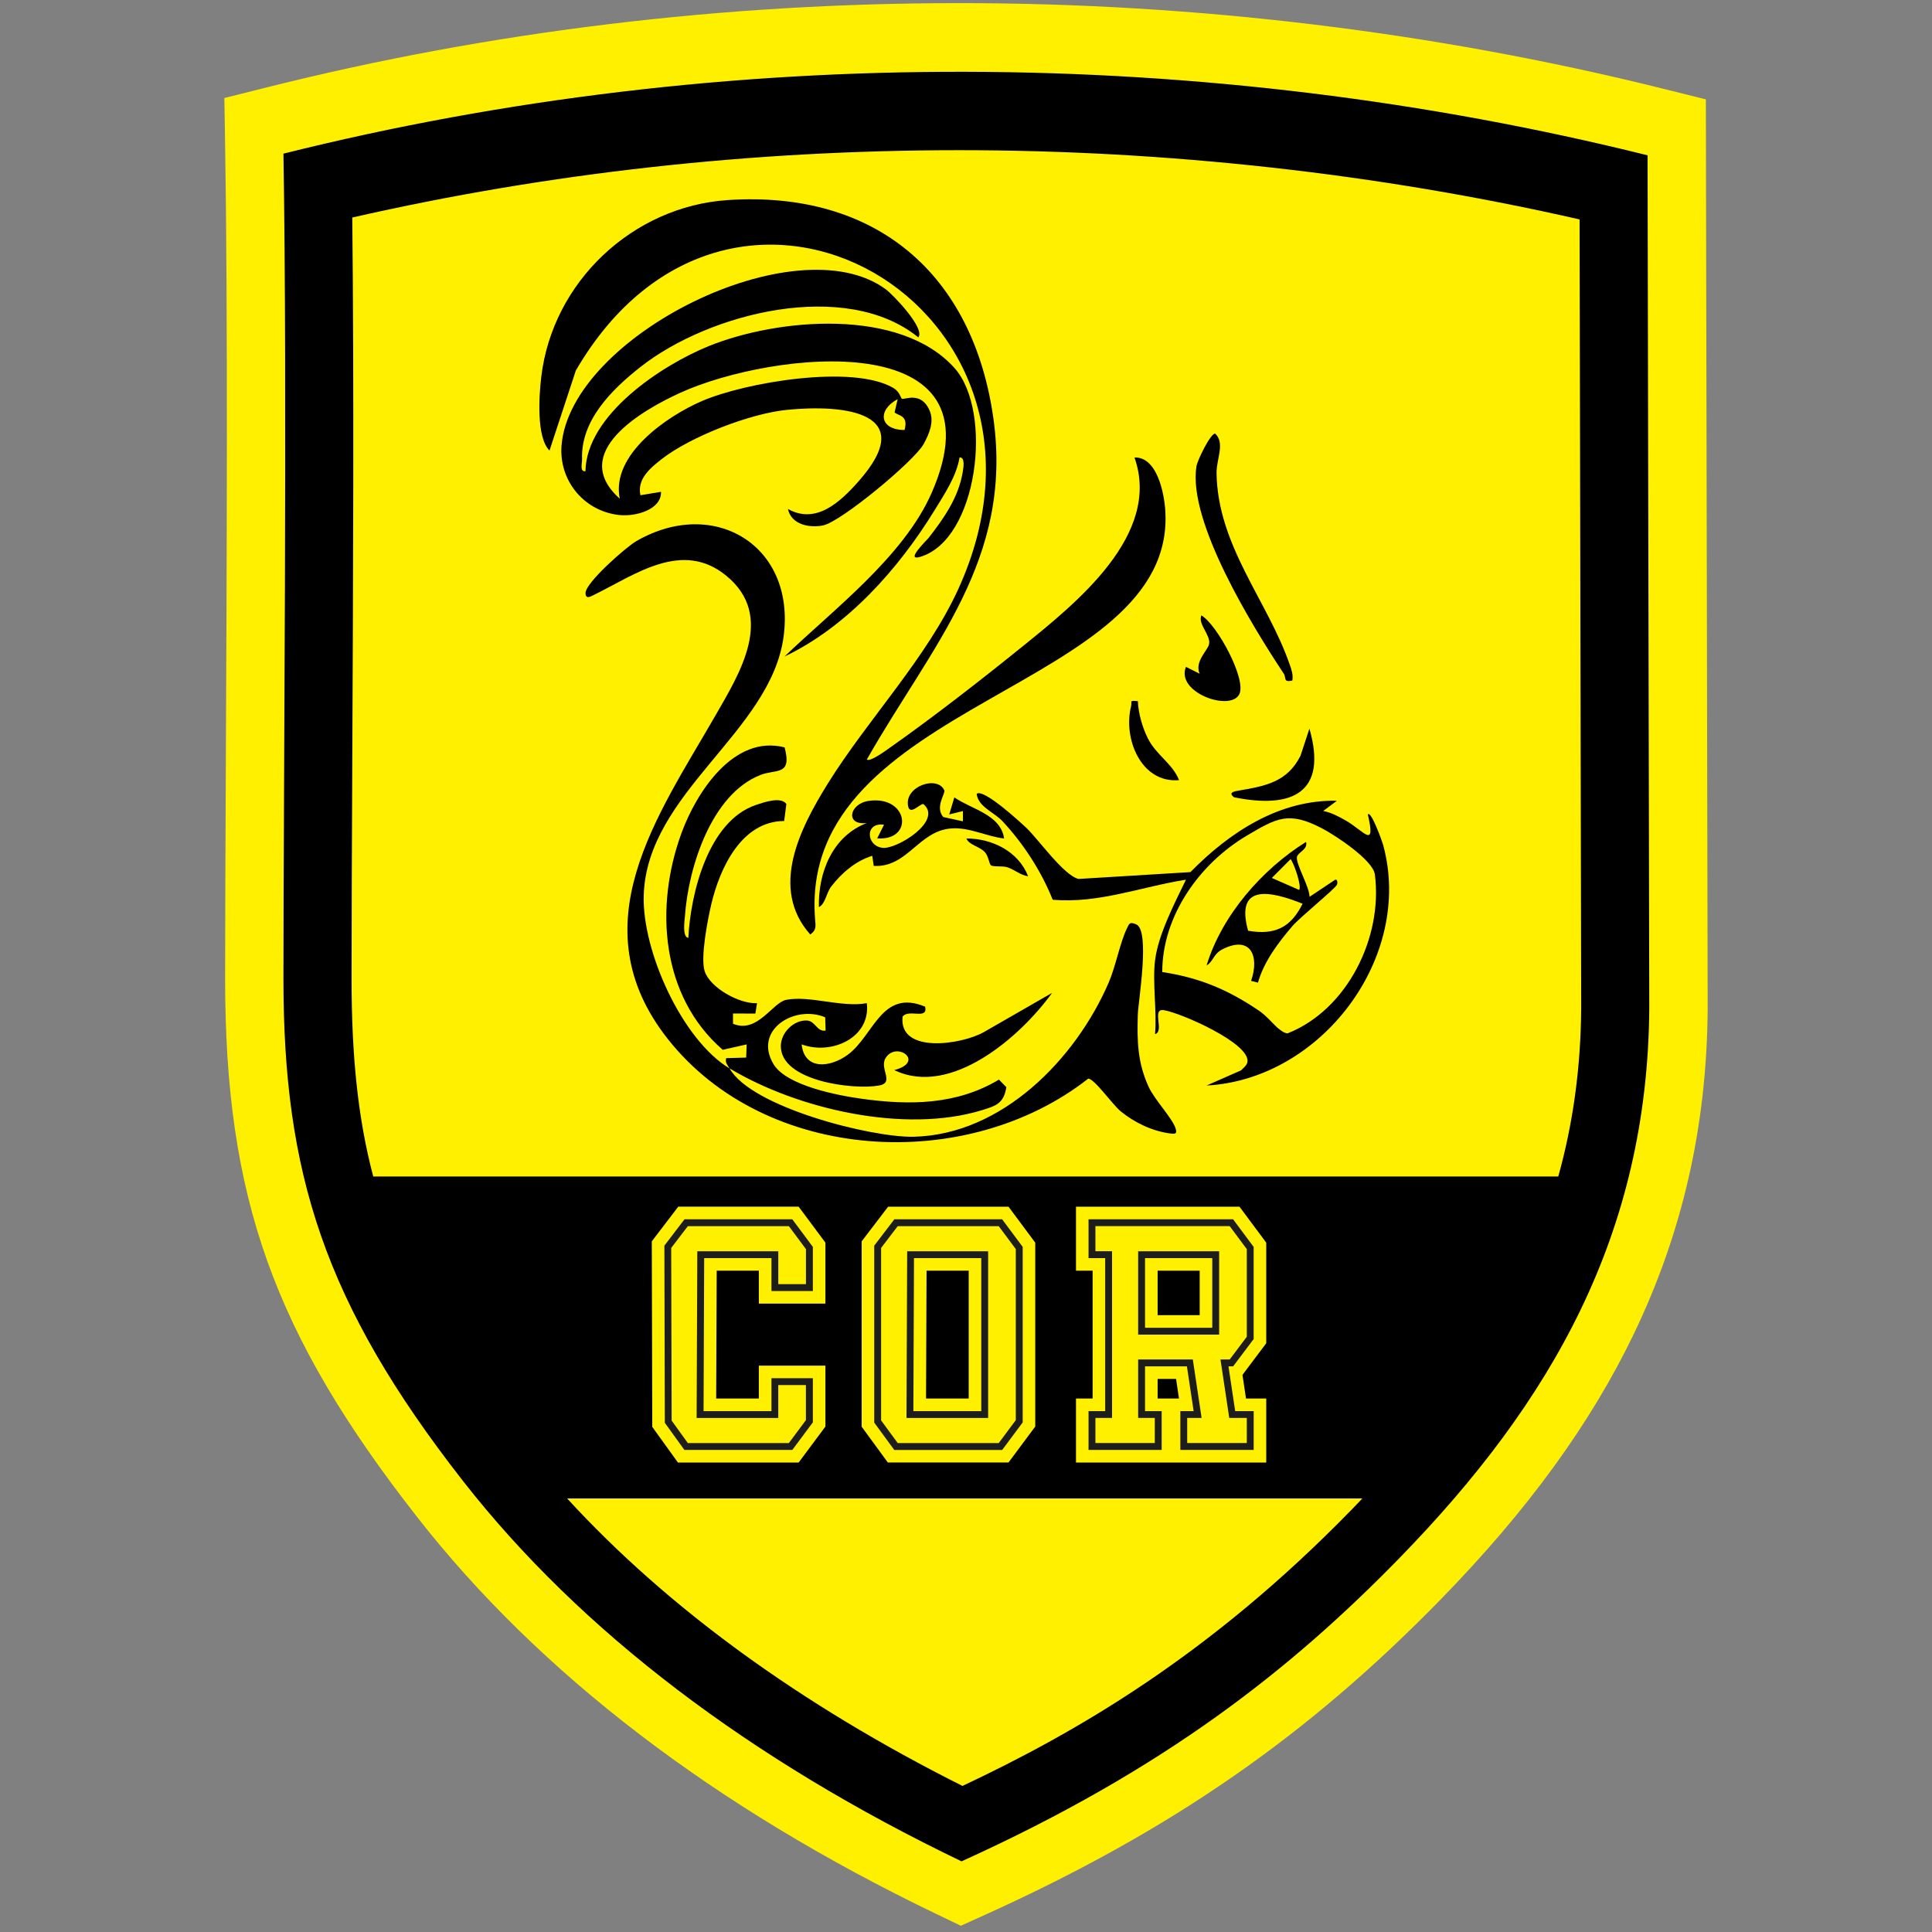 <svg width="256" height="256" viewBox="0 0 256 256" fill="none" xmlns="http://www.w3.org/2000/svg">
<rect x="0" y="0" width="256" height="256" fill="#808080" stroke="none"/>
<path d="M124.06 253.61C94.631 239.456 71.484 221.76 55.267 201.007C36.249 176.676 29.829 158.679 29.829 129.686C29.829 122.072 29.875 112.376 29.924 101.147C30.047 75.132 30.197 41.395 29.829 19.128L29.729 12.988L35.685 11.496C65.069 4.142 95.836 0.413 127.12 0.413C158.405 0.413 190.049 4.215 220.179 11.71L226.035 13.165L226.275 133.692C226.162 149.228 222.947 163.332 216.46 176.812C210.758 188.65 202.424 200.111 190.976 211.854C173.24 230.042 155.186 242.553 130.603 253.687L127.316 255.174L124.065 253.61H124.06Z" fill="#FFF000"/>
<path d="M218.31 20.579C159.81 6.025 96.177 5.693 37.558 20.36C38.086 52.124 37.558 104.053 37.558 129.686C37.558 155.318 42.882 172.614 61.355 196.246C76.981 216.243 99.518 233.23 127.407 246.638C154.381 234.422 171.122 221.128 185.434 206.451C205.657 185.708 218.314 163.473 218.537 133.633L218.31 20.579ZM178.982 200.152C160.242 219.372 142.633 229.528 127.534 236.646C106.052 225.862 88.484 213.082 75.144 198.551H180.524C180.019 199.084 179.51 199.62 178.987 200.152H178.982ZM94.967 168.375L94.899 185.312H100.55V180.951H109.371V189.028L105.824 193.794H89.83L86.429 189.069L86.365 164.487L89.875 159.889H105.824L109.371 164.655V172.732H100.55V168.371H94.967V168.375ZM114.172 189.046V164.487L117.682 159.893H133.631L137.177 164.66V189.023L133.631 193.79H117.645L114.172 189.042V189.046ZM142.574 168.375V159.893H164.238L167.784 164.66V177.985L164.634 182.179L165.102 185.312H167.784V193.794H142.574V185.312H144.779V168.375H142.574ZM206.484 155.891H49.456C47.406 148.141 46.583 139.8 46.583 129.686C46.583 122.113 46.628 112.43 46.678 101.224C46.788 77.825 46.919 50.655 46.678 28.824C72.63 22.903 99.655 19.901 127.116 19.901C154.577 19.901 182.601 22.985 209.303 29.075L209.517 133.61C209.458 141.392 208.467 148.764 206.48 155.891H206.484Z" fill="black"/>
<path d="M122.706 185.312H128.357V168.375H122.774L122.706 185.312Z" fill="black"/>
<path d="M156.223 185.312L155.836 182.715H153.39V185.312H154.731H156.223Z" fill="black"/>
<path d="M158.964 168.375H153.39V174.265H158.964V168.375Z" fill="black"/>
<path d="M104.529 162.472L106.793 165.515V170.158H103.128V165.797H92.398L92.307 187.891H103.124V183.529H106.788V188.173L104.524 191.216H91.144L88.998 188.237L88.938 165.36L91.144 162.472H104.524M104.988 161.563H90.698L90.425 161.922L88.22 164.81L88.034 165.055V165.365L88.093 188.241V188.532L88.266 188.769L90.412 191.748L90.684 192.125H104.988L105.26 191.757L107.525 188.714L107.707 188.473V182.62H102.223V186.981H93.226L93.308 166.706H102.223V171.068H107.707V165.215L107.525 164.974L105.26 161.931L104.988 161.563Z" fill="#1D1D1B"/>
<path d="M132.335 162.472L134.599 165.515V188.173L132.335 191.216H118.955L116.75 188.205V165.36L118.955 162.472H132.335ZM120.118 187.891H130.935V165.797H120.205L120.114 187.891M132.794 161.563H118.504L118.232 161.922L116.027 164.81L115.84 165.055V188.505L116.018 188.746L118.223 191.757L118.495 192.13H132.794L133.067 191.761L135.331 188.719L135.513 188.478V165.219L135.331 164.978L133.067 161.935L132.794 161.567V161.563ZM121.11 166.706H130.025V186.981H121.028L121.11 166.706Z" fill="#1D1D1B"/>
<path d="M162.942 162.472L165.207 165.515V177.126L162.942 180.137H161.719L162.883 187.886H165.207V191.211H157.309V187.886H159.219L158.055 180.137H150.812V187.886H153.017V191.211H145.147V187.886H147.352V165.792H145.147V162.468H162.938M150.812 176.844H161.542V165.797H150.812V176.844ZM163.397 161.563H144.238V166.706H146.443V186.981H144.238V192.125H153.927V186.981H151.722V181.051H157.273L158.164 186.981H156.404V192.125H166.12V186.981H163.67L162.779 181.051H163.397L163.67 180.687L165.934 177.676L166.116 177.435V165.219L165.934 164.978L163.67 161.935L163.397 161.567V161.563ZM151.722 166.706H160.633V175.934H151.722V166.706Z" fill="#1D1D1B"/>
<path d="M121.678 44.701C112.017 36.879 93.935 41.495 84.892 48.604C81.037 51.633 76.936 55.712 77.127 60.851C77.145 61.402 76.786 62.543 77.577 62.434C77.695 54.98 87.656 48.39 93.958 45.843C103.06 42.168 119.264 40.708 126.479 48.767C131.63 54.525 129.594 71.562 121.901 73.795C119.878 74.382 122.819 71.562 123.033 71.289C125.042 68.724 126.997 65.927 127.552 62.621C127.629 62.17 127.952 60.524 127.143 60.62C126.743 63.084 125.161 65.45 123.86 67.573C119.05 75.414 112.23 83.055 103.951 86.993C110.425 80.772 119.723 73.772 123.438 65.331C133.267 42.978 102.319 46.507 90.148 52.042C85.037 54.366 75.303 60.001 82.123 66.077C80.923 60.246 88.388 55.126 93.049 53.124C98.8 50.655 113.026 48.244 118.391 51.414C119.218 51.906 119.364 52.756 119.496 52.833C119.818 53.02 122.033 51.774 123.169 54.375C123.824 55.88 123.124 57.481 122.392 58.828C121.16 61.083 111.467 69.115 109.08 69.615C107.311 69.988 104.851 69.543 104.41 67.446C108.129 69.515 111.294 66.559 113.735 63.812C121.905 54.602 111.853 53.547 104.238 54.311C99.391 54.798 91.453 57.859 87.615 60.879C86.111 62.061 84.397 63.503 84.86 65.622L87.584 65.168C87.67 67.528 84.215 68.487 82.032 68.242C77.377 67.724 74.04 63.68 74.408 59.028C75.558 44.583 105.492 29.616 117.368 38.33C118.327 39.035 122.628 43.514 121.683 44.697L121.678 44.701ZM118.541 54.634L118.946 52.888C116.213 54.348 116.527 56.967 119.855 56.977C120.432 54.944 118.914 55.107 118.536 54.63L118.541 54.634Z" fill="black"/>
<path d="M114.863 100.637C115.276 101.015 117.486 99.378 118.004 99.009C123.647 95.039 130.144 89.977 135.536 85.62C142.606 79.903 153.936 70.862 150.326 60.62C153.317 60.515 154.263 65.336 154.408 67.673C155.913 91.532 105.651 92.71 108.007 121.849C108.079 122.732 108.198 123.25 107.361 123.823C101.923 117.692 106.015 109.752 109.671 103.857C114.976 95.312 122.828 87.18 127.007 77.993C143.974 40.658 97.077 13.388 76.299 49.099L72.812 59.701C71.061 57.954 71.421 52.492 71.716 49.977C73.198 37.334 83.851 27.337 96.454 26.509C116.022 25.222 128.934 36.256 131.63 55.439C134.263 74.195 123.433 85.547 114.863 100.633V100.637Z" fill="black"/>
<path d="M96.677 141.574C99.546 146.709 115.449 150.743 121.046 150.625C132.762 150.374 142.533 140.323 146.907 130.199C147.83 128.066 148.407 124.91 149.307 123.05C149.621 122.404 149.662 122.099 150.548 122.477C152.44 123.287 150.812 132.719 150.762 134.506C150.662 137.981 150.735 140.81 152.203 144.016C152.981 145.722 155.35 148.16 155.777 149.538C155.991 150.229 155.736 150.274 155.122 150.197C152.726 149.906 150.353 148.769 148.503 147.259C147.416 146.368 145.002 142.92 144.197 142.925C128.093 155.559 101.487 154.108 88.502 137.69C76.576 122.609 87.183 108.055 94.767 94.861C97.972 89.29 102.792 81.659 96.236 76.287C90.389 71.494 84.178 76.137 78.718 78.821C78.191 79.08 77.599 79.421 77.586 78.584C77.563 77.233 82.928 72.499 84.328 71.694C94.631 65.75 105.461 72.312 103.828 84.378C102.114 97.026 85.729 104.99 85.297 118.625C85.065 126.002 90.371 137.781 96.668 141.574C96.408 141.11 96.067 140.842 96.217 140.21L98.873 140.137L98.936 138.39L95.767 139.104C87.552 131.982 86.729 120.162 90.293 110.407C92.266 105.004 97.218 97.299 103.965 99.032C104.97 102.843 102.86 101.865 100.759 102.689C94.272 105.235 91.225 114.895 90.762 121.335C90.716 121.954 90.371 124.146 91.207 124.283C91.503 118.361 93.853 108.778 100.182 106.654C101.187 106.318 103.483 105.504 104.197 106.536L103.906 108.787C98.259 108.81 95.376 115.027 94.249 119.821C93.762 121.89 92.785 126.925 93.376 128.703C94.099 130.891 97.963 133.042 100.309 132.928L100.091 134.302L97.127 134.293V135.653C100.346 137.012 102.364 132.833 104.183 132.483C107.343 131.878 111.512 133.538 114.858 132.924C115.395 137.517 110.175 139.85 106.22 138.386C106.602 141.874 110.048 141.451 112.353 139.746C115.795 137.199 116.813 130.977 122.583 133.388C122.997 135.193 120.373 133.633 119.596 134.711C119.073 139.65 127.307 138.45 130.312 136.79L139.405 131.564C135.213 137.385 125.984 145.422 118.495 141.792C122.687 140.696 118.759 137.886 117.345 140.201C116.472 141.624 118.618 143.466 116.445 143.843C113.044 144.435 103.46 143.261 103.465 138.613C103.465 136.83 105.174 135.134 106.925 135.225C108.043 135.284 108.234 136.739 109.398 136.562L109.343 134.798C105.274 133.092 99.805 136.489 102.483 140.987C104.197 143.871 111.085 145.167 114.235 145.599C120.541 146.472 126.77 146.413 132.367 143.052L133.344 144.057C133.013 146.204 131.98 146.527 130.157 147.091C119.932 150.252 105.679 146.986 96.672 141.565L96.677 141.574Z" fill="black"/>
<path d="M153.054 127.248C153.458 123.86 155.663 119.634 157.145 116.565C151.285 117.483 145.502 119.766 139.487 119.216C137.986 115.446 135.595 111.766 132.835 108.815C131.685 107.587 129.634 106.932 129.412 105.195C130.266 104.403 135.177 108.919 136.022 109.72C137.6 111.221 140.973 116.019 142.919 116.464L157.736 115.559C162.883 110.306 169.503 105.936 177.15 106.104L175.336 107.455C176.414 107.669 177.428 108.205 178.364 108.751C180.769 110.143 182.32 112.594 181.247 107.919C181.665 107.359 183.143 111.462 183.288 112.007C187.312 126.866 175.091 143.02 159.873 143.839L164.443 141.829C164.734 141.533 165.175 141.192 165.275 140.796C165.911 138.313 156.282 134.124 154.172 133.847C152.572 133.638 154.331 136.694 153.049 137.021C153.313 133.911 152.69 130.281 153.049 127.243L153.054 127.248ZM169.567 136.417C169.898 136.658 170.185 136.899 170.621 136.921C178.514 133.802 183.27 124.201 182.174 115.855C181.929 113.972 176.923 110.661 175.113 109.729C170.74 107.469 169.185 108.374 165.188 110.739C158.928 114.45 154.008 121.381 154.004 128.799C158.964 129.554 162.733 131.145 166.834 133.929C167.93 134.675 168.839 135.894 169.567 136.417Z" fill="black"/>
<path d="M124.979 108.26L127.593 108.828V107.469L125.779 107.919L126.456 105.658C128.702 107.232 132.594 107.919 133.049 111.102C130.712 110.843 128.498 109.602 126.074 109.77C121.719 110.07 120.255 114.995 115.777 114.736L115.577 113.399C113.39 114.068 111.485 115.696 110.121 117.497C109.475 118.352 109.371 119.771 108.507 120.194C108.402 115.546 110.339 110.784 114.863 109.051C111.967 109.424 112.503 106.486 115.131 106.118C120.369 105.381 121.164 111.425 116.231 111.093L117.136 109.283C114.535 108.906 114.767 112.135 116.977 112.344C118.877 112.526 124.983 108.76 122.355 106.545C121.896 106.45 120.56 108.151 120.319 106.768C119.864 104.158 124.233 102.711 125.124 104.722C125.306 105.135 123.851 106.945 124.983 108.251L124.979 108.26Z" fill="black"/>
<path d="M171.235 90.181C169.998 90.454 170.462 89.804 170.112 89.276C166.002 83.064 157.364 69.129 158.537 61.784C158.669 60.965 160.387 57.454 161.01 57.445C162.365 58.723 161.174 60.824 161.201 62.675C161.337 72.335 167.966 79.594 170.885 88.035C171.135 88.763 171.372 89.381 171.24 90.177L171.235 90.181Z" fill="black"/>
<path d="M157.145 88.362L158.955 89.272C158.259 87.621 160.069 86.161 160.214 85.333C160.423 84.101 158.709 82.732 159.187 81.54C161.269 82.755 165.197 90.013 164.215 91.987C163.051 94.334 155.759 91.773 157.145 88.362Z" fill="black"/>
<path d="M163.506 105.64C162.665 104.967 163.624 104.849 164.197 104.749C167.684 104.144 170.571 103.63 172.326 100.137L173.504 96.549C175.977 105.14 171.108 107.196 163.506 105.64Z" fill="black"/>
<path d="M150.776 92.91C150.83 94.498 151.367 96.358 152.062 97.768C153.185 100.06 155.331 101.119 156.232 103.371C151.171 103.807 148.807 97.84 149.871 93.597C150.044 92.91 149.553 92.792 150.771 92.91H150.776Z" fill="black"/>
<path d="M136.227 116.101C135.222 115.978 134.554 115.3 133.526 114.932C132.853 114.691 131.694 114.909 131.308 114.659C131.08 114.509 130.976 113.445 130.526 112.944C129.794 112.126 128.439 112.012 128.048 111.102C131.476 111.102 134.936 112.812 136.227 116.096V116.101Z" fill="black"/>
<path d="M173.518 118.834L176.923 116.565C177.259 116.492 177.237 117.047 177.146 117.238C176.886 117.788 172.244 121.554 171.249 122.713C169.367 124.915 167.498 127.375 166.684 130.204L165.775 129.972C166.893 126.766 165.784 123.891 162.024 125.765C160.733 126.406 160.833 127.352 159.878 127.93C161.892 121.29 167.243 115.177 173.054 111.562C173.354 112.571 171.913 112.94 171.844 113.599C171.744 114.582 173.522 117.52 173.518 118.839V118.834ZM172.144 117.924C172.504 117.433 171.499 114.491 171.017 113.836L168.525 116.333L172.149 117.924H172.144ZM172.599 119.748C168.448 118.093 163.615 116.96 165.379 123.327C168.93 123.946 171.044 122.895 172.599 119.748Z" fill="black"/>
</svg>
